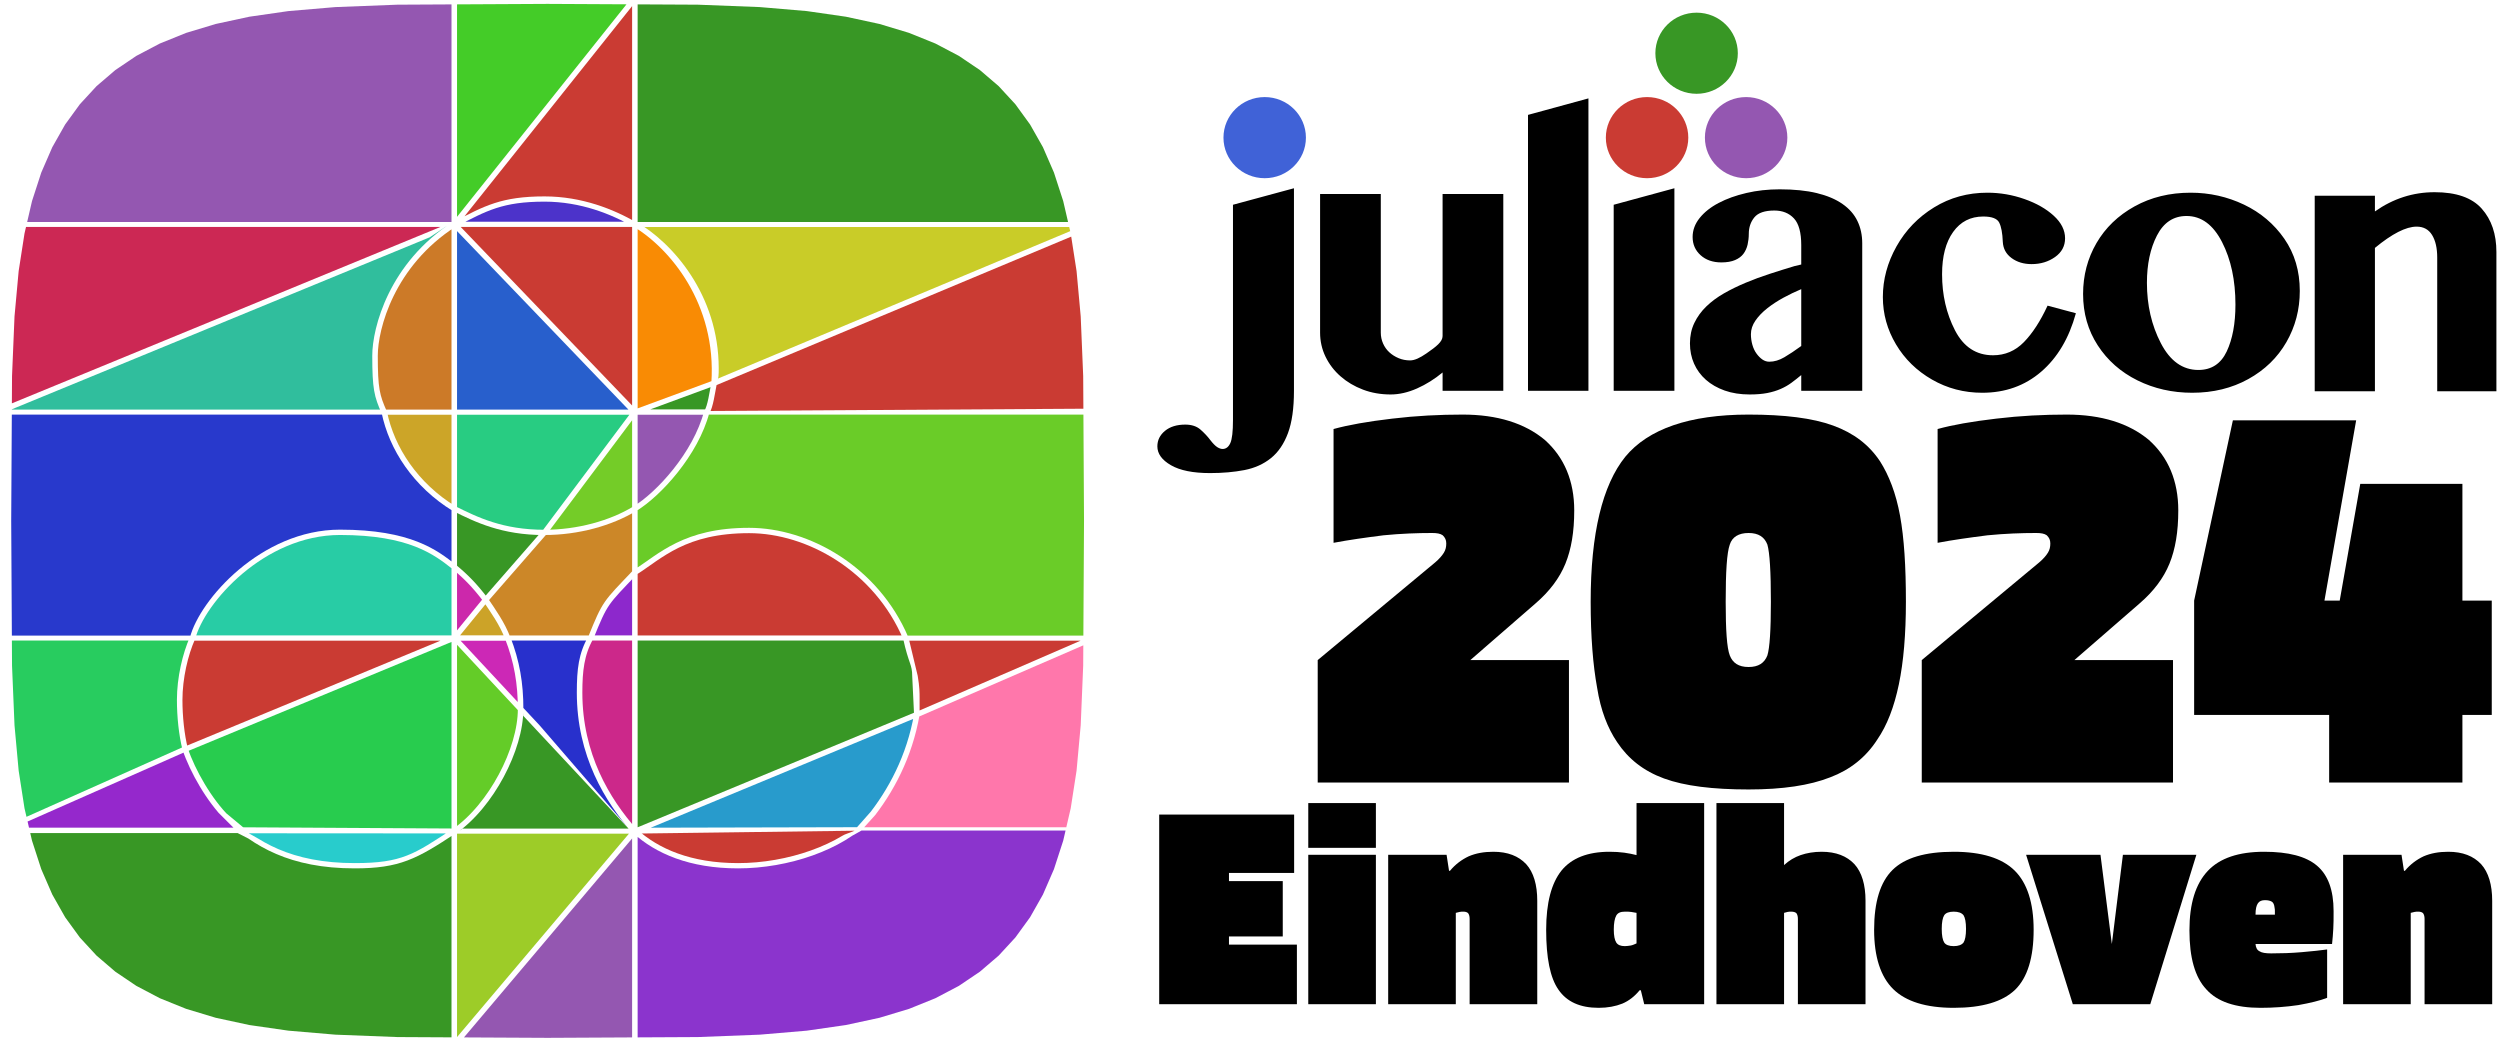 <?xml version="1.0" encoding="UTF-8" standalone="no"?>
<!DOCTYPE svg PUBLIC "-//W3C//DTD SVG 1.1//EN" "http://www.w3.org/Graphics/SVG/1.1/DTD/svg11.dtd">
<svg width="100%" height="100%" viewBox="0 0 474 198" version="1.1" xmlns="http://www.w3.org/2000/svg" xmlns:xlink="http://www.w3.org/1999/xlink" xml:space="preserve" xmlns:serif="http://www.serif.com/" style="fill-rule:evenodd;clip-rule:evenodd;stroke-linejoin:round;stroke-miterlimit:2;">
    <g transform="matrix(1,0,0,1,2.124,-98.155)">
        <path d="M243.21,172.251C243.21,175.564 242.831,178.238 242.076,180.272C241.317,182.311 240.24,183.895 238.844,185.019C237.449,186.143 235.774,186.899 233.82,187.281C231.87,187.658 229.698,187.852 227.308,187.852C224.076,187.852 221.603,187.354 219.884,186.358C218.17,185.367 217.311,184.174 217.311,182.783C217.311,181.624 217.791,180.646 218.75,179.852C219.71,179.058 220.997,178.659 222.61,178.659C223.823,178.659 224.791,178.985 225.515,179.629C226.239,180.272 226.837,180.912 227.308,181.543C227.844,182.238 228.302,182.701 228.669,182.933C229.039,183.165 229.375,183.281 229.681,183.281C230.317,183.281 230.806,182.907 231.146,182.161C231.482,181.418 231.648,179.968 231.648,177.817L231.648,136.977L243.21,133.848L243.21,172.251ZM259.675,134.942L259.675,161.221C259.675,161.951 259.819,162.637 260.107,163.285C260.391,163.929 260.787,164.487 261.293,164.951C261.799,165.414 262.384,165.783 263.06,166.066C263.731,166.35 264.456,166.487 265.232,166.487C266.104,166.487 267.099,166.006 268.311,165.174C270.226,163.852 271.39,162.942 271.39,161.869L271.39,134.942L282.901,134.942L282.901,172.251L271.39,172.251L271.39,168.775C269.877,170.032 268.259,171.041 266.545,171.805C264.826,172.564 263.16,172.946 261.546,172.946C259.662,172.946 257.909,172.641 256.295,172.028C254.677,171.414 253.264,170.577 252.056,169.517C250.843,168.461 249.892,167.217 249.199,165.792C248.51,164.367 248.165,162.843 248.165,161.221L248.165,134.942L259.675,134.942ZM299.043,172.251L287.585,172.251L287.585,119.938L299.043,116.809L299.043,172.251ZM303.832,136.977L315.342,133.848L315.342,172.251L303.832,172.251L303.832,136.977ZM339.392,152.976C338.284,153.44 337.163,153.976 336.034,154.59C334.908,155.204 333.879,155.873 332.954,156.603C332.03,157.328 331.279,158.109 330.708,158.938C330.137,159.766 329.849,160.624 329.849,161.521C329.849,162.217 329.945,162.886 330.128,163.534C330.311,164.178 330.573,164.732 330.913,165.195C331.249,165.659 331.62,166.032 332.021,166.315C332.427,166.594 332.863,166.736 333.334,166.736C334.276,166.736 335.227,166.453 336.186,165.89C337.146,165.328 338.214,164.616 339.392,163.757L339.392,152.976ZM350.955,172.251L339.392,172.251L339.392,169.268C338.755,169.8 338.132,170.29 337.525,170.736C336.919,171.182 336.239,171.573 335.48,171.903C334.725,172.234 333.875,172.491 332.928,172.676C331.986,172.856 330.878,172.946 329.6,172.946C327.847,172.946 326.272,172.697 324.877,172.204C323.481,171.706 322.295,171.028 321.318,170.165C320.341,169.302 319.595,168.285 319.071,167.109C318.552,165.933 318.291,164.65 318.291,163.26C318.291,161.835 318.565,160.543 319.124,159.384C319.678,158.225 320.437,157.182 321.396,156.255C322.356,155.328 323.472,154.5 324.75,153.77C326.028,153.041 327.402,152.371 328.868,151.758C330.329,151.144 331.855,150.582 333.434,150.071C335.017,149.556 336.583,149.067 338.132,148.603L339.392,148.307L339.392,144.629C339.392,142.247 338.93,140.556 338.005,139.56C337.08,138.569 335.842,138.071 334.293,138.071C332.475,138.071 331.214,138.504 330.507,139.363C329.801,140.225 329.448,141.268 329.448,142.492C329.448,143.187 329.369,143.869 329.221,144.53C329.068,145.191 328.806,145.77 328.436,146.268C328.069,146.766 327.537,147.165 326.848,147.461C326.159,147.758 325.291,147.908 324.249,147.908C322.63,147.908 321.318,147.453 320.31,146.543C319.298,145.629 318.797,144.479 318.797,143.088C318.797,141.796 319.241,140.599 320.131,139.487C321.025,138.376 322.225,137.423 323.743,136.633C325.256,135.835 327.005,135.208 328.994,134.745C330.979,134.281 333.081,134.05 335.301,134.05C338.031,134.05 340.378,134.29 342.349,134.766C344.316,135.247 345.939,135.934 347.217,136.831C348.499,137.723 349.441,138.801 350.043,140.058C350.654,141.316 350.955,142.728 350.955,144.281L350.955,172.251Z" style="fill-rule:nonzero;"/>
    </g>
    <g transform="matrix(0,-1,-1,0,420.196,263.758)">
        <path d="M237.662,172.594C233.413,172.594 229.971,176.092 229.971,180.41C229.971,184.723 233.413,188.226 237.662,188.226C241.911,188.226 245.353,184.723 245.353,180.41C245.353,176.092 241.911,172.594 237.662,172.594" style="fill:rgb(64,98,215);fill-rule:nonzero;"/>
    </g>
    <g transform="matrix(0,-1,-1,0,518.089,329.643)">
        <path d="M319.551,188.598C315.306,188.598 311.86,192.096 311.86,196.414C311.86,200.732 315.306,204.23 319.551,204.23C323.8,204.23 327.242,200.732 327.242,196.414C327.242,192.096 323.8,188.598 319.551,188.598" style="fill:rgb(56,151,37);fill-rule:nonzero;"/>
    </g>
    <g transform="matrix(0,-1,-1,0,511.476,355.038)">
        <path d="M328.942,172.594C324.693,172.594 321.251,176.097 321.251,180.41C321.251,184.728 324.693,188.226 328.942,188.226C333.191,188.226 336.633,184.728 336.633,180.41C336.633,176.097 333.191,172.594 328.942,172.594" style="fill:rgb(148,87,177);fill-rule:nonzero;"/>
    </g>
    <g transform="matrix(0,-1,-1,0,492.695,336.257)">
        <path d="M310.161,172.594C305.912,172.594 302.47,176.092 302.47,180.41C302.47,184.728 305.912,188.226 310.161,188.226C314.41,188.226 317.852,184.728 317.852,180.41C317.852,176.092 314.41,172.594 310.161,172.594" style="fill:rgb(202,59,51);fill-rule:nonzero;"/>
    </g>
    <g transform="matrix(1,0,0,1,2.124,-95.598)">
        <path d="M413.521,170.065C409.748,170.065 406.281,169.279 403.127,167.713C399.969,166.146 397.466,163.936 395.612,161.086C393.758,158.237 392.829,154.988 392.829,151.34C392.829,147.82 393.676,144.601 395.368,141.687C397.06,138.777 399.468,136.456 402.591,134.726C405.714,132.996 409.255,132.134 413.224,132.134C416.805,132.134 420.172,132.889 423.326,134.391C426.483,135.898 429.035,138.056 430.989,140.872C432.939,143.692 433.916,146.988 433.916,150.764C433.916,154.284 433.069,157.52 431.377,160.464C429.685,163.408 427.277,165.743 424.154,167.472C421.031,169.202 417.485,170.065 413.521,170.065ZM373.704,170.065C370.254,170.065 367.083,169.232 364.187,167.567C361.291,165.902 359.014,163.679 357.357,160.893C355.699,158.108 354.866,155.116 354.866,151.915C354.866,148.589 355.73,145.387 357.452,142.314C359.18,139.241 361.552,136.777 364.579,134.919C367.602,133.061 370.969,132.134 374.681,132.134C377.088,132.134 379.426,132.533 381.703,133.335C383.98,134.134 385.838,135.19 387.268,136.503C388.699,137.816 389.414,139.241 389.414,140.777C389.414,142.25 388.782,143.434 387.513,144.331C386.243,145.228 384.765,145.674 383.072,145.674C381.576,145.674 380.307,145.292 379.265,144.524C378.222,143.756 377.673,142.73 377.607,141.451C377.542,139.786 377.315,138.567 376.923,137.799C376.534,137.031 375.523,136.649 373.9,136.649C371.492,136.649 369.586,137.623 368.191,139.576C366.791,141.529 366.093,144.202 366.093,147.597C366.093,151.503 366.904,155.039 368.531,158.206C370.158,161.374 372.565,162.957 375.754,162.957C378.03,162.957 379.98,162.129 381.607,160.464C383.234,158.799 384.73,156.494 386.095,153.55L391.464,154.988C390.164,159.726 387.966,163.425 384.878,166.082C381.786,168.739 378.061,170.065 373.704,170.065ZM414.69,165.743C417.163,165.743 418.951,164.575 420.059,162.241C421.162,159.902 421.716,156.94 421.716,153.357C421.716,148.747 420.87,144.795 419.178,141.498C417.485,138.202 415.244,136.55 412.443,136.55C409.97,136.55 408.104,137.786 406.834,140.25C405.565,142.713 404.933,145.704 404.933,149.228C404.933,153.451 405.809,157.262 407.567,160.653C409.325,164.048 411.698,165.743 414.69,165.743ZM436.746,132.709L448.161,132.709L448.161,135.687C451.611,133.254 455.383,132.039 459.483,132.039C463.583,132.039 466.558,133.078 468.411,135.159C470.265,137.241 471.194,139.975 471.194,143.37L471.194,169.777L459.972,169.777L459.972,144.425C459.972,142.632 459.645,141.211 458.995,140.151C458.345,139.095 457.368,138.567 456.068,138.567C454.049,138.567 451.414,139.915 448.161,142.601L448.161,169.777L436.746,169.777L436.746,132.709Z" style="fill-rule:nonzero;"/>
    </g>
    <g transform="matrix(1,0,0,1,2.124,0.738)">
        <g transform="matrix(111.3,0,0,109.519,245.821,147.63)">
            <path d="M0.445,-0.212L0.445,-0L0.017,-0L0.017,-0.212L0.217,-0.381C0.224,-0.387 0.229,-0.393 0.232,-0.398C0.235,-0.403 0.236,-0.408 0.236,-0.414C0.236,-0.42 0.234,-0.424 0.23,-0.428C0.226,-0.431 0.22,-0.432 0.212,-0.432C0.187,-0.432 0.159,-0.431 0.129,-0.428C0.098,-0.424 0.07,-0.42 0.044,-0.415L0.044,-0.612C0.069,-0.619 0.102,-0.625 0.144,-0.63C0.185,-0.635 0.225,-0.637 0.264,-0.637C0.323,-0.637 0.37,-0.622 0.404,-0.593C0.437,-0.563 0.454,-0.522 0.454,-0.471C0.454,-0.434 0.449,-0.404 0.439,-0.379C0.429,-0.354 0.412,-0.331 0.388,-0.31L0.277,-0.212L0.445,-0.212Z" style="fill-rule:nonzero;"/>
        </g>
        <g transform="matrix(111.3,0,0,109.519,297.464,147.63)">
            <path d="M0.506,-0.074C0.487,-0.044 0.46,-0.022 0.426,-0.009C0.391,0.005 0.345,0.012 0.287,0.012C0.226,0.012 0.178,0.006 0.143,-0.007C0.108,-0.02 0.082,-0.041 0.063,-0.07C0.047,-0.094 0.035,-0.125 0.029,-0.164C0.022,-0.203 0.018,-0.252 0.018,-0.313C0.018,-0.431 0.038,-0.515 0.077,-0.564C0.116,-0.612 0.186,-0.637 0.287,-0.637C0.348,-0.637 0.396,-0.631 0.431,-0.618C0.466,-0.605 0.492,-0.585 0.511,-0.556C0.526,-0.532 0.538,-0.501 0.545,-0.462C0.552,-0.423 0.555,-0.374 0.555,-0.313C0.555,-0.257 0.551,-0.209 0.543,-0.17C0.535,-0.131 0.523,-0.099 0.506,-0.074ZM0.325,-0.313C0.325,-0.365 0.323,-0.398 0.319,-0.412C0.314,-0.425 0.304,-0.432 0.287,-0.432C0.27,-0.432 0.259,-0.425 0.255,-0.412C0.25,-0.398 0.248,-0.365 0.248,-0.313C0.248,-0.264 0.25,-0.233 0.255,-0.22C0.26,-0.207 0.27,-0.2 0.287,-0.2C0.304,-0.2 0.314,-0.207 0.319,-0.22C0.323,-0.233 0.325,-0.264 0.325,-0.313Z" style="fill-rule:nonzero;"/>
        </g>
        <g transform="matrix(111.3,0,0,109.519,360.349,147.63)">
            <path d="M0.445,-0.212L0.445,-0L0.017,-0L0.017,-0.212L0.217,-0.381C0.224,-0.387 0.229,-0.393 0.232,-0.398C0.235,-0.403 0.236,-0.408 0.236,-0.414C0.236,-0.42 0.234,-0.424 0.23,-0.428C0.226,-0.431 0.22,-0.432 0.212,-0.432C0.187,-0.432 0.159,-0.431 0.129,-0.428C0.098,-0.424 0.07,-0.42 0.044,-0.415L0.044,-0.612C0.069,-0.619 0.102,-0.625 0.144,-0.63C0.185,-0.635 0.225,-0.637 0.264,-0.637C0.323,-0.637 0.37,-0.622 0.404,-0.593C0.437,-0.563 0.454,-0.522 0.454,-0.471C0.454,-0.434 0.449,-0.404 0.439,-0.379C0.429,-0.354 0.412,-0.331 0.388,-0.31L0.277,-0.212L0.445,-0.212Z" style="fill-rule:nonzero;"/>
        </g>
        <g transform="matrix(111.3,0,0,109.519,411.992,147.63)">
            <path d="M0.524,-0.315L0.524,-0.117L0.474,-0.117L0.474,-0L0.247,-0L0.247,-0.117L0.017,-0.117L0.017,-0.315L0.083,-0.627L0.293,-0.627L0.239,-0.315L0.265,-0.315L0.3,-0.517L0.474,-0.517L0.474,-0.315L0.524,-0.315Z" style="fill-rule:nonzero;"/>
        </g>
    </g>
    <g transform="matrix(1,0,0,1,2.124,0.738)">
        <g transform="matrix(58.276,0,0,57.343,216.145,189.658)">
            <path d="M0.474,-0.197L0.474,-0L0.026,-0L0.026,-0.627L0.465,-0.627L0.465,-0.434L0.253,-0.434L0.253,-0.407L0.428,-0.407L0.428,-0.224L0.253,-0.224L0.253,-0.197L0.474,-0.197Z" style="fill-rule:nonzero;"/>
        </g>
        <g transform="matrix(58.276,0,0,57.343,244.7,189.658)">
            <path d="M0.241,-0.517L0.021,-0.517L0.021,-0.665L0.241,-0.665L0.241,-0.517ZM0.241,-0L0.021,-0L0.021,-0.494L0.241,-0.494L0.241,-0Z" style="fill-rule:nonzero;"/>
        </g>
        <g transform="matrix(58.276,0,0,57.343,259.852,189.658)">
            <path d="M0.241,-0L0.021,-0L0.021,-0.494L0.211,-0.494L0.219,-0.441L0.222,-0.441C0.239,-0.462 0.26,-0.478 0.283,-0.489C0.306,-0.499 0.332,-0.504 0.363,-0.504C0.41,-0.504 0.445,-0.49 0.47,-0.463C0.494,-0.436 0.506,-0.395 0.506,-0.342L0.506,-0L0.286,-0L0.286,-0.282C0.286,-0.291 0.284,-0.297 0.281,-0.301C0.278,-0.304 0.273,-0.306 0.266,-0.306C0.261,-0.306 0.257,-0.306 0.253,-0.305C0.248,-0.304 0.244,-0.303 0.241,-0.302L0.241,-0Z" style="fill-rule:nonzero;"/>
        </g>
        <g transform="matrix(58.276,0,0,57.343,290.33,189.658)">
            <path d="M0.306,-0.665L0.526,-0.665L0.526,-0L0.331,-0L0.32,-0.046L0.316,-0.046C0.3,-0.026 0.281,-0.011 0.26,-0.002C0.238,0.007 0.212,0.012 0.183,0.012C0.122,0.012 0.079,-0.008 0.052,-0.048C0.025,-0.087 0.012,-0.153 0.012,-0.246C0.012,-0.335 0.029,-0.4 0.062,-0.442C0.095,-0.483 0.147,-0.504 0.218,-0.504C0.235,-0.504 0.251,-0.503 0.266,-0.501C0.281,-0.499 0.294,-0.496 0.306,-0.493L0.306,-0.665ZM0.268,-0.306C0.254,-0.306 0.245,-0.302 0.24,-0.293C0.235,-0.284 0.232,-0.268 0.232,-0.247C0.232,-0.226 0.235,-0.212 0.24,-0.204C0.245,-0.196 0.254,-0.192 0.268,-0.192C0.274,-0.192 0.28,-0.193 0.287,-0.194C0.293,-0.195 0.299,-0.198 0.306,-0.201L0.306,-0.302C0.301,-0.303 0.295,-0.304 0.289,-0.305C0.283,-0.306 0.276,-0.306 0.268,-0.306Z" style="fill-rule:nonzero;"/>
        </g>
        <g transform="matrix(58.276,0,0,57.343,322.09,189.658)">
            <path d="M0.241,-0L0.021,-0L0.021,-0.665L0.241,-0.665L0.241,-0.46C0.257,-0.475 0.275,-0.486 0.295,-0.493C0.315,-0.5 0.338,-0.504 0.363,-0.504C0.41,-0.504 0.445,-0.49 0.47,-0.463C0.494,-0.436 0.506,-0.395 0.506,-0.342L0.506,-0L0.286,-0L0.286,-0.282C0.286,-0.291 0.284,-0.297 0.281,-0.301C0.278,-0.304 0.272,-0.306 0.265,-0.306C0.26,-0.306 0.256,-0.306 0.252,-0.305C0.248,-0.304 0.244,-0.303 0.241,-0.302L0.241,-0Z" style="fill-rule:nonzero;"/>
        </g>
        <g transform="matrix(58.276,0,0,57.343,352.568,189.658)">
            <path d="M0.53,-0.246C0.53,-0.154 0.51,-0.088 0.47,-0.048C0.429,-0.008 0.363,0.012 0.27,0.012C0.18,0.012 0.114,-0.009 0.073,-0.05C0.032,-0.091 0.011,-0.157 0.011,-0.246C0.011,-0.338 0.031,-0.404 0.071,-0.444C0.111,-0.484 0.177,-0.504 0.27,-0.504C0.361,-0.504 0.427,-0.483 0.468,-0.442C0.509,-0.401 0.53,-0.335 0.53,-0.246ZM0.231,-0.249C0.231,-0.227 0.234,-0.212 0.239,-0.204C0.244,-0.196 0.255,-0.192 0.27,-0.192C0.285,-0.192 0.296,-0.196 0.302,-0.204C0.307,-0.212 0.31,-0.227 0.31,-0.249C0.31,-0.271 0.307,-0.286 0.302,-0.294C0.296,-0.302 0.285,-0.306 0.27,-0.306C0.255,-0.306 0.244,-0.302 0.239,-0.294C0.234,-0.286 0.231,-0.271 0.231,-0.249Z" style="fill-rule:nonzero;"/>
        </g>
        <g transform="matrix(58.276,0,0,57.343,382.373,189.658)">
            <path d="M0.309,-0.494L0.548,-0.494L0.398,-0L0.146,-0L-0.006,-0.494L0.236,-0.494L0.273,-0.199L0.309,-0.494Z" style="fill-rule:nonzero;"/>
        </g>
        <g transform="matrix(58.276,0,0,57.343,412.352,189.658)">
            <path d="M0.459,-0.181L0.459,-0.021C0.436,-0.012 0.404,-0.004 0.365,0.003C0.325,0.009 0.284,0.012 0.242,0.012C0.161,0.012 0.102,-0.008 0.066,-0.049C0.029,-0.089 0.011,-0.154 0.011,-0.244C0.011,-0.333 0.031,-0.398 0.071,-0.441C0.11,-0.483 0.171,-0.504 0.254,-0.504C0.333,-0.504 0.39,-0.489 0.426,-0.458C0.462,-0.427 0.48,-0.377 0.48,-0.308C0.48,-0.284 0.48,-0.264 0.479,-0.249C0.478,-0.233 0.477,-0.216 0.475,-0.199L0.226,-0.199C0.227,-0.187 0.231,-0.179 0.239,-0.175C0.246,-0.17 0.259,-0.168 0.277,-0.168C0.309,-0.168 0.342,-0.169 0.376,-0.172C0.41,-0.175 0.438,-0.178 0.459,-0.181ZM0.288,-0.319C0.287,-0.329 0.284,-0.336 0.279,-0.339C0.274,-0.342 0.267,-0.344 0.257,-0.344C0.246,-0.344 0.239,-0.341 0.234,-0.334C0.229,-0.327 0.226,-0.315 0.226,-0.296L0.289,-0.296L0.289,-0.308C0.289,-0.311 0.289,-0.315 0.288,-0.319Z" style="fill-rule:nonzero;"/>
        </g>
        <g transform="matrix(58.276,0,0,57.343,440.907,189.658)">
            <path d="M0.241,-0L0.021,-0L0.021,-0.494L0.211,-0.494L0.219,-0.441L0.222,-0.441C0.239,-0.462 0.26,-0.478 0.283,-0.489C0.306,-0.499 0.332,-0.504 0.363,-0.504C0.41,-0.504 0.445,-0.49 0.47,-0.463C0.494,-0.436 0.506,-0.395 0.506,-0.342L0.506,-0L0.286,-0L0.286,-0.282C0.286,-0.291 0.284,-0.297 0.281,-0.301C0.278,-0.304 0.273,-0.306 0.266,-0.306C0.261,-0.306 0.257,-0.306 0.253,-0.305C0.248,-0.304 0.244,-0.303 0.241,-0.302L0.241,-0Z" style="fill-rule:nonzero;"/>
        </g>
    </g>
    <g transform="matrix(1,0,0,1,2.124,0.738)">
        <clipPath id="_clip1">
            <path d="M203.406,98.02L203.249,125.475L202.778,136.789L201.992,145.379L200.885,152.509L199.459,158.656L197.703,164.064L195.614,168.871L193.18,173.169L190.389,177.012L187.225,180.444L183.663,183.494L179.677,186.184L175.217,188.529L170.23,190.543L164.618,192.235L158.24,193.61L150.842,194.676L141.929,195.434L130.19,195.888L101.703,196.039L73.216,195.888L61.477,195.434L52.564,194.676L45.167,193.61L38.788,192.235L33.177,190.543L28.189,188.529L23.729,186.184L19.743,183.494L16.181,180.444L13.017,177.012L10.226,173.169L7.793,168.871L5.703,164.064L3.947,158.656L2.521,152.509L1.414,145.379L0.628,136.789L0.157,125.475L0,98.02L0.157,70.565L0.628,59.25L1.414,50.66L2.521,43.531L3.947,37.383L5.703,31.975L7.793,27.168L10.226,22.87L13.017,19.028L16.181,15.595L19.743,12.545L23.729,9.856L28.189,7.51L33.177,5.496L38.788,3.804L45.167,2.429L52.564,1.363L61.477,0.605L73.216,0.151L101.703,0L130.19,0.151L141.929,0.605L150.842,1.363L158.24,2.429L164.618,3.804L170.23,5.496L175.217,7.51L179.677,9.856L183.663,12.545L187.225,15.595L190.389,19.028L193.18,22.87L195.614,27.168L197.703,31.975L199.459,37.383L200.885,43.531L201.992,50.66L202.778,59.25L203.249,70.565L203.406,98.02Z" clip-rule="nonzero"/>
        </clipPath>
        <g clip-path="url(#_clip1)">
            <g>
                <g>
                    <g>
                        <clipPath id="_clip2">
                            <rect x="-1.774" y="-1.787" width="206.954" height="199.612" clip-rule="nonzero"/>
                        </clipPath>
                        <g clip-path="url(#_clip2)">
                            <g transform="matrix(0.175,0,0,0.175,-1.774,-157.452)">
                                <path d="M1180,1136L1180,896.572L688.831,896.572L688.831,1136" style="fill:rgb(56,151,37);fill-rule:nonzero;"/>
                            </g>
                            <g transform="matrix(0.175,0,0,0.175,-1.774,156.136)">
                                <path d="M487.172,232.373L487.172,9.327L477.08,15.894L470.322,20.11L463.88,23.955L457.656,27.43L451.588,30.56L445.583,33.339L439.569,35.789L433.47,37.907L427.223,39.704L420.742,41.192L413.964,42.382L406.808,43.279L399.212,43.909L391.085,44.272L382.338,44.392L369.481,44.114L357.322,43.306L345.833,41.988L334.984,40.195L324.736,37.95L315.065,35.287L305.928,32.23L297.306,28.813L289.148,25.065L281.438,21.014L274.134,16.694L267.205,12.141L255.431,6.137L0,6.137L-2,232.373" style="fill:rgb(56,151,37);fill-rule:nonzero;"/>
                            </g>
                            <g transform="matrix(0.175,0,0,0.175,-1.774,100.207)">
                                <path d="M250.924,319.888L234.927,303.938L231.273,299.544L227.709,294.968L224.242,290.23L220.888,285.364L217.652,280.39L214.544,275.335L208.788,265.152L203.683,254.995L199.339,245.121L197.463,240.321L196.847,238.593L12.78,319.888" style="fill:rgb(149,40,204);fill-rule:nonzero;"/>
                            </g>
                            <g transform="matrix(0.175,0,0,0.175,-1.774,78.957)">
                                <path d="M195.159,354.454L194.324,350.821L193.088,344.305L192.043,337.569L191.189,330.678L190.526,323.698L190.054,316.696L189.769,309.743L189.676,302.879L189.953,293.751L190.756,284.545L192.031,275.397L193.735,266.419L195.818,257.724L198.239,249.414L200.95,241.611L202.19,238.593L-2,238.593L0,441.461" style="fill:rgb(40,204,95);fill-rule:nonzero;"/>
                            </g>
                            <g transform="matrix(0.175,0,0,0.175,-1.774,122.241)">
                                <path d="M391.572,232.253L399.984,231.898L407.678,231.291L414.76,230.425L421.315,229.289L427.457,227.878L433.283,226.174L438.906,224.168L444.424,221.838L449.946,219.175L455.562,216.153L461.368,212.775L473.995,204.825L481.019,200.203L267.497,200.054L277.324,205.586L284.379,209.76L291.815,213.664L299.677,217.281L308.003,220.574L316.828,223.53L326.187,226.108L336.123,228.284L346.668,230.023L357.868,231.31L369.746,232.102L382.361,232.373" style="fill:rgb(40,204,204);fill-rule:nonzero;"/>
                            </g>
                            <g transform="matrix(0.175,0,0,0.175,-1.774,79.352)">
                                <path d="M487.172,237.824L202.424,355.729L203.079,357.581L204.877,362.18L209.112,371.799L214.084,381.693L219.715,391.652L222.729,396.553L225.88,401.395L229.14,406.129L232.506,410.728L235.953,415.157L239.482,419.397L243.066,423.405L261.42,438.655L487.172,439.973" style="fill:rgb(40,204,78);fill-rule:nonzero;"/>
                            </g>
                            <g transform="matrix(0.175,0,0,0.175,-1.774,157.16)">
                                <path d="M682.841,226.516L682.841,6.137L496.582,226.516" style="fill:rgb(148,87,177);fill-rule:nonzero;"/>
                            </g>
                            <g transform="matrix(0.175,0,0,0.175,-1.774,155.342)">
                                <path d="M679.421,11.335L493.162,11.335L493.162,231.714" style="fill:rgb(157,204,40);fill-rule:nonzero;"/>
                            </g>
                            <g transform="matrix(0.175,0,0,0.175,-1.774,63.36)">
                                <path d="M475.232,327.826L208.659,327.826L206.557,332.931L203.948,340.441L201.613,348.464L199.592,356.889L197.943,365.588L196.707,374.443L195.935,383.331L195.666,392.158L195.759,398.814L196.036,405.612L196.5,412.452L197.147,419.27L197.978,425.99L198.992,432.541L200.189,438.848L200.79,441.461" style="fill:rgb(202,59,51);fill-rule:nonzero;"/>
                            </g>
                            <g transform="matrix(0.175,0,0,0.175,-1.774,-0.427)">
                                <path d="M204.385,686.825L204.888,685.078L206.362,680.923L208.152,676.614L210.254,672.181L212.645,667.629L215.335,662.983L218.311,658.253L221.567,653.465L225.092,648.634L228.883,643.783L232.935,638.925L237.248,634.091L241.798,629.287L246.591,624.545L251.614,619.876L256.871,615.308L262.342,610.848L268.027,606.535L273.92,602.373L280.015,598.396L286.301,594.612L292.779,591.049L299.435,587.725L306.267,584.661L313.263,581.878L320.427,579.401L327.739,577.24L335.207,575.432L342.803,573.986L350.54,572.927L358.398,572.278L366.361,572.058L380.162,572.305L392.894,573.032L404.624,574.191L415.423,575.749L425.332,577.658L434.418,579.884L442.732,582.384L450.336,585.124L457.278,588.054L463.618,591.138L469.405,594.326L474.701,597.58L479.556,600.846L484.037,604.096L487.172,606.527L487.172,550.906L480.789,546.759L473.368,541.383L466.329,535.718L459.684,529.785L453.429,523.598L447.571,517.186L442.104,510.566L437.046,503.76L432.39,496.784L428.139,489.665L424.298,482.419L420.874,475.068L417.86,467.633L415.271,460.131L413.098,452.583L411.905,447.397L-2,447.397L-2,686.825" style="fill:rgb(40,57,204);fill-rule:nonzero;"/>
                            </g>
                            <g transform="matrix(0.175,0,0,0.175,-1.774,22.409)">
                                <path d="M487.172,556.174L487.172,483.416L480.418,478.176L476.101,475.049L471.441,471.907L466.372,468.792L460.842,465.751L454.782,462.806L448.137,460L440.837,457.368L432.827,454.96L424.037,452.804L414.416,450.949L403.899,449.43L392.426,448.301L379.936,447.59L366.392,447.343L358.733,447.556L351.203,448.182L343.778,449.194L336.486,450.585L329.307,452.325L322.268,454.4L315.369,456.785L308.623,459.474L302.017,462.431L295.579,465.646L289.312,469.094L283.221,472.761L277.305,476.622L271.584,480.661L266.062,484.85L260.747,489.179L255.638,493.623L250.756,498.16L246.096,502.771L241.678,507.436L237.489,512.131L233.562,516.842L229.889,521.538L226.481,526.214L223.334,530.833L220.475,535.378L217.901,539.83L215.62,544.166L213.635,548.359L211.962,552.39L210.597,556.228L210.613,556.174" style="fill:rgb(40,204,165);fill-rule:nonzero;"/>
                            </g>
                            <g transform="matrix(0.175,0,0,0.175,-1.774,79.565)">
                                <path d="M492.07,436.839L495.65,434.029L499.179,431.034L502.662,427.877L506.078,424.553L509.432,421.082L512.719,417.469L515.924,413.739L522.121,405.875L527.963,397.612L533.41,389.009L538.433,380.155L542.996,371.111L547.059,361.967L550.588,352.793L553.552,343.676L555.915,334.667L556.851,330.265L557.635,325.913L558.247,321.623L558.692,317.426L558.961,313.318L559.023,310.454L493.162,239.741L493.162,436.047" style="fill:rgb(100,204,40);fill-rule:nonzero;"/>
                            </g>
                            <g transform="matrix(0.175,0,0,0.175,-1.774,93.297)">
                                <path d="M678.984,360.367L564.873,238.156L564.943,235.018L564.658,239.366L564.19,243.787L563.555,248.286L562.732,252.838L561.749,257.464L559.308,266.774L556.243,276.201L552.605,285.661L548.416,295.076L543.729,304.374L538.558,313.484L532.954,322.334L526.941,330.844L520.565,338.933L517.227,342.817L513.823,346.562L510.336,350.164L506.78,353.627L503.149,356.916L499.456,360.05L495.697,362.999L499.324,360.367" style="fill:rgb(56,151,37);fill-rule:nonzero;"/>
                            </g>
                            <g transform="matrix(0.175,0,0,0.175,-1.774,55.113)">
                                <path d="M558.86,439.111L558.279,429.322L557.284,419.776L555.849,410.4L553.958,401.117L551.579,391.857L548.693,382.543L545.963,375.007L497.007,375.007L558.906,441.461" style="fill:rgb(204,40,182);fill-rule:nonzero;"/>
                            </g>
                            <g transform="matrix(0.175,0,0,0.175,-1.774,78.837)">
                                <path d="M677.92,441.461L672.297,434.524L666.755,427.196L661.35,419.482L656.117,411.378L651.106,402.883L646.356,393.987L641.918,384.692L637.831,374.995L634.15,364.897L630.91,354.385L628.164,343.49L626.979,337.855L625.941,332.143L625.044,326.319L624.307,320.402L623.715,314.373L623.29,308.247L623.028,302.014L622.943,295.683L623.048,286.392L623.414,277.863L624.12,269.94L625.236,262.485L626.838,255.409L627.852,251.907L629.014,248.483L630.329,245.082L631.826,241.662L633.043,239.285L552.328,239.285L554.379,244.943L557.35,254.528L559.799,264.074L561.753,273.643L563.227,283.304L564.253,293.121L564.849,303.158L565.017,312.302L582.839,331.389" style="fill:rgb(40,48,204);fill-rule:nonzero;"/>
                            </g>
                            <g transform="matrix(0.175,0,0,0.175,-1.774,35.551)">
                                <path d="M543.6,480.986L542.91,479.316L540.25,473.794L537.349,468.433L534.284,463.243L527.873,453.303L523.884,447.397L496.446,480.986" style="fill:rgb(204,163,40);fill-rule:nonzero;"/>
                            </g>
                            <g transform="matrix(0.175,0,0,0.175,-1.774,28.547)">
                                <path d="M520.292,482.427L517.356,478.647L513.144,473.534L509.034,468.839L504.974,464.491L500.915,460.417L496.808,456.549L492.601,452.812L493.162,453.287L493.162,515.644" style="fill:rgb(204,40,171);fill-rule:nonzero;"/>
                            </g>
                            <g transform="matrix(0.175,0,0,0.175,-1.774,78.237)">
                                <path d="M682.841,242.713L639.723,242.713L638.814,244.414L637.27,247.648L635.886,250.891L634.665,254.168L633.581,257.473L632.649,260.804L631.132,267.73L630.071,274.93L629.396,282.516L629.038,290.555L628.932,299.103L629.018,305.279L629.272,311.351L629.681,317.314L630.258,323.181L630.98,328.935L631.853,334.597L632.859,340.155L634.006,345.596L636.681,356.228L639.836,366.446L643.416,376.267L647.393,385.708L651.714,394.756L656.339,403.42L661.225,411.706L666.334,419.617L671.614,427.146L677.031,434.311L682.529,441.102L682.841,441.461" style="fill:rgb(204,40,138);fill-rule:nonzero;"/>
                            </g>
                            <g transform="matrix(0.175,0,0,0.175,-1.774,155.652)">
                                <path d="M1180,235.142L1180,6.137L931.43,6.137L921.527,11.691L913.759,16.68L905.527,21.321L896.881,25.623L887.865,29.561L878.526,33.136L868.909,36.328L859.059,39.134L849.025,41.534L838.847,43.532L828.575,45.097L818.253,46.237L807.93,46.925L797.651,47.161L787.98,46.976L778.683,46.431L769.741,45.53L761.154,44.309L752.91,42.755L745.017,40.908L737.456,38.763L730.234,36.348L723.331,33.662L716.76,30.736L710.501,27.571L704.558,24.193L698.919,20.603L693.593,16.835L688.554,12.889L688.831,13.128L688.831,235.142" style="fill:rgb(139,52,205);fill-rule:nonzero;"/>
                            </g>
                            <g transform="matrix(0.175,0,0,0.175,-1.774,121.757)">
                                <path d="M807.657,234.914L817.722,234.241L827.787,233.132L837.809,231.598L847.738,229.654L857.53,227.308L867.131,224.572L876.498,221.465L885.58,217.99L894.331,214.168L902.704,210.006L910.647,205.519C913.734,203.542 917.169,203.004 923.887,200.054L693.351,203.076L692.384,202.238L697.188,206.006L702.281,209.604L707.67,213.032L713.356,216.263L719.35,219.296L725.655,222.106L732.285,224.684L739.242,227.014L746.53,229.082L754.158,230.867L762.137,232.367L770.466,233.557L779.159,234.427L788.214,234.956L797.643,235.142" style="fill:rgb(202,59,51);fill-rule:nonzero;"/>
                            </g>
                            <g transform="matrix(0.175,0,0,0.175,-1.774,-79.198)">
                                <path d="M475.15,694.242L-2,694.242L-2,890.636" style="fill:rgb(204,40,84);fill-rule:nonzero;"/>
                            </g>
                            <g transform="matrix(0.175,0,0,0.175,-1.774,-79.158)">
                                <path d="M409.753,891.884L408.793,889.673L406.528,883.714L404.722,877.743L403.357,871.366L402.386,864.181L401.758,855.775L401.419,845.704L401.318,833.468L401.54,827.296L402.246,820.274L403.47,812.533L405.268,804.158L407.678,795.238L410.755,785.874L414.533,776.17L416.717,771.184L419.088,766.172L421.658,761.113L424.443,756.027L427.437,750.921L430.655,745.812L434.09,740.707L437.768,735.625L441.679,730.573L445.832,725.569L450.235,720.614L454.895,715.729L459.816,710.925L465.003,706.218L470.462,701.607L476.206,697.12L482.228,692.761L463.607,705.186L10.023,891.884" style="fill:rgb(48,190,157);fill-rule:nonzero;"/>
                            </g>
                            <g transform="matrix(0.175,0,0,0.175,-1.774,10.656)">
                                <path d="M581.556,514.465L579.481,514.427L571.362,513.959L563.621,513.209L556.243,512.2L549.2,510.952L542.485,509.495L536.07,507.849L529.944,506.036L524.079,504.084L518.459,502.017L513.066,499.856L507.876,497.627L498.068,493.082L493.162,490.674L493.162,547.841L496.547,550.701L500.872,554.546L505.111,558.539L509.303,562.743L513.495,567.23L517.73,572.065L522.051,577.317L524.242,580.139" style="fill:rgb(56,151,37);fill-rule:nonzero;"/>
                            </g>
                            <g transform="matrix(0.175,0,0,0.175,-1.774,-25.426)">
                                <path d="M487.172,590.415L418.051,590.415L418.901,594.125L420.987,601.371L423.475,608.579L426.373,615.737L429.672,622.809L433.373,629.793L437.467,636.649L441.96,643.377L446.838,649.943L452.111,656.332L457.765,662.519L463.809,668.49L470.228,674.222L477.025,679.702L484.197,684.892L487.172,686.825" style="fill:rgb(204,165,40);fill-rule:nonzero;"/>
                            </g>
                            <g transform="matrix(0.175,0,0,0.175,-1.774,18.29)">
                                <path d="M635.901,579.741L640.491,568.518L644.925,558.381L646.996,554.095L649.055,550.21L651.172,546.605L653.414,543.188L655.848,539.845L658.542,536.464L664.891,529.244L673.076,520.541L682.841,510.295L682.841,447.397L682.315,447.702L677.015,450.512L671.505,453.163L665.811,455.652L659.939,457.971L653.918,460.123L647.74,462.095L641.439,463.884L635.016,465.48L628.496,466.887L621.882,468.093L615.198,469.09L608.448,469.874L601.662,470.446L594.838,470.794L589.39,470.887L527.869,541.383L532.888,548.804L539.393,558.898L542.575,564.282L545.593,569.866L548.385,575.66L550.078,579.741" style="fill:rgb(204,135,40);fill-rule:nonzero;"/>
                            </g>
                            <g transform="matrix(0.175,0,0,0.175,-1.774,30.795)">
                                <path d="M682.841,508.201L682.841,447.397L677.444,453.059L669.345,461.677L663.152,468.719L660.629,471.884L658.359,475.003L656.273,478.18L654.296,481.546L652.354,485.213L650.377,489.306L646.013,499.273L642.363,508.201" style="fill:rgb(141,40,204);fill-rule:nonzero;"/>
                            </g>
                            <g transform="matrix(0.175,0,0,0.175,-1.774,78.862)">
                                <path d="M988.227,317.345L986.332,277.855L986.152,273.364L985.661,269.844L984.858,266.597L983.731,263.061L982.28,258.752L980.552,253.237L978.583,246.072L976.961,239.142L688.831,239.142L688.831,441.461" style="fill:rgb(56,151,37);fill-rule:nonzero;"/>
                            </g>
                            <g transform="matrix(0.175,0,0,0.175,-1.774,93.817)">
                                <path d="M926.547,355.899L941.462,339.056L945.752,333.279L949.924,327.319L953.972,321.178L957.876,314.852L961.635,308.343L965.223,301.654L968.647,294.778L971.879,287.725L974.917,280.486L977.745,273.066L980.357,265.46L982.732,257.673L984.869,249.704L986.749,241.549L987.322,238.593L703.034,356.448" style="fill:rgb(40,155,204);fill-rule:nonzero;"/>
                            </g>
                            <g transform="matrix(0.175,0,0,0.175,-1.774,-20.492)">
                                <path d="M679.881,562.191L493.162,562.191L493.162,662.253L500.665,665.936L510.332,670.419L515.382,672.587L520.627,674.686L526.075,676.691L531.753,678.581L537.677,680.332L543.881,681.924L550.37,683.335L557.179,684.537L564.323,685.515L571.83,686.241L579.715,686.693L586.516,686.825" style="fill:rgb(40,204,130);fill-rule:nonzero;"/>
                            </g>
                            <g transform="matrix(0.175,0,0,0.175,-1.774,-78.484)">
                                <path d="M487.172,888.027L487.172,692.761L485.667,693.766L479.825,697.994L474.261,702.342L468.973,706.813L463.942,711.374L459.177,716.031L454.657,720.761L450.395,725.561L446.366,730.411L442.58,735.308L439.019,740.228L435.685,745.178L432.569,750.125L429.668,755.076L426.969,760.007L424.478,764.912L422.177,769.77L420.079,774.562L416.401,784.003L413.426,793.066L411.094,801.685L409.366,809.75L408.189,817.174L407.522,823.841L407.307,829.696L407.409,841.723L407.74,851.602L408.345,859.714L409.261,866.496L410.532,872.417L412.205,877.955L414.354,883.598L416.269,888.027" style="fill:rgb(204,122,40);fill-rule:nonzero;"/>
                            </g>
                            <g transform="matrix(0.175,0,0,0.175,-1.774,-157.452)">
                                <path d="M487.172,1136L487.172,896.572L-2,896.572L-2,1136" style="fill:rgb(148,87,177);fill-rule:nonzero;"/>
                            </g>
                            <g transform="matrix(0.175,0,0,0.175,-1.774,-19.456)">
                                <path d="M594.635,680.804L601.257,680.471L607.847,679.915L614.402,679.154L620.891,678.18L627.318,677.012L633.651,675.644L639.887,674.095L646.001,672.359L651.983,670.45L657.817,668.367L663.495,666.126L668.986,663.722L674.293,661.171L679.39,658.469L682.841,656.464L682.841,562.269L594.034,680.815" style="fill:rgb(116,204,40);fill-rule:nonzero;"/>
                            </g>
                            <g transform="matrix(0.175,0,0,0.175,-1.774,22.054)">
                                <path d="M974.73,558.207L973.506,555.482L970.21,548.835L966.681,542.381L962.949,536.132L959.003,530.075L954.865,524.228L950.544,518.574L946.048,513.136L941.376,507.896L936.556,502.86L931.58,498.033L926.472,493.422L921.227,489.017L915.865,484.823L910.394,480.847L904.821,477.086L899.151,473.542L893.403,470.215L887.581,467.107L881.696,464.224L875.757,461.558L869.771,459.123L863.758,456.912L857.717,454.93L851.653,453.175L845.589,451.648L839.529,450.354L833.485,449.295L827.456,448.464L821.47,447.873L815.519,447.517L809.615,447.397L803.274,447.475L797.183,447.706L791.326,448.085L785.71,448.607L780.313,449.252L775.138,450.029L770.17,450.922L765.424,451.927L756.42,454.242L748.133,456.928L740.455,459.919L733.33,463.169L726.673,466.628L720.422,470.249L714.499,473.975L708.844,477.759L698.03,485.303L692.746,488.947L688.831,491.529L688.831,558.207" style="fill:rgb(202,59,51);fill-rule:nonzero;"/>
                            </g>
                            <g transform="matrix(0.175,0,0,0.175,-1.774,-25.431)">
                                <path d="M689.135,686.628L694.298,682.825L699.68,678.435L705.225,673.515L710.852,668.085L716.515,662.203L722.134,655.892L727.656,649.206L733.014,642.172L738.15,634.845L742.993,627.243L747.494,619.428L751.584,611.421L755.207,603.282L758.307,595.011L759.629,590.883L759.754,590.443L688.831,590.443L688.831,686.825" style="fill:rgb(148,87,177);fill-rule:nonzero;"/>
                            </g>
                            <g transform="matrix(0.175,0,0,0.175,-1.774,-79.719)">
                                <path d="M682.841,697.217L497.152,697.217L682.841,890.636" style="fill:rgb(202,59,51);fill-rule:nonzero;"/>
                            </g>
                            <g transform="matrix(0.175,0,0,0.175,-1.774,-78.161)">
                                <path d="M678.852,886.18L493.162,692.761L493.162,886.18" style="fill:rgb(40,95,204);fill-rule:nonzero;"/>
                            </g>
                            <g transform="matrix(0.175,0,0,0.175,-1.774,79.136)">
                                <path d="M1180,439.892L1180,239.142L993.963,319.807L992.614,326.763L990.688,335.119L988.496,343.289L986.059,351.27L983.383,359.061L980.486,366.667L977.37,374.083L974.059,381.314L970.558,388.352L966.876,395.204L963.031,401.867L959.034,408.34L954.893,414.628L950.626,420.727L946.235,426.636L934.277,439.892" style="fill:rgb(255,119,171);fill-rule:nonzero;"/>
                            </g>
                            <g transform="matrix(0.175,0,0,0.175,-1.774,-48.563)">
                                <path d="M761.895,716.85L762.367,715.957L763.502,712.854L764.555,709.078L765.514,704.869L767.218,695.903L767.799,692.761L702.472,716.85" style="fill:rgb(56,151,37);fill-rule:nonzero;"/>
                            </g>
                            <g transform="matrix(0.175,0,0,0.175,-1.774,56.712)">
                                <path d="M1168.68,365.859L983.13,365.859L992.267,403.888L993.452,411.977L994.057,418.342L994.283,423.571L994.314,428.178L994.314,441.461" style="fill:rgb(202,59,51);fill-rule:nonzero;"/>
                            </g>
                            <g transform="matrix(0.175,0,0,0.175,-1.774,-0.427)">
                                <path d="M1180,686.825L1180,447.397L765.974,447.397L765.37,449.538L763.97,453.897L760.76,462.469L756.997,470.918L752.774,479.196L748.125,487.258L743.142,495.076L737.865,502.612L732.367,509.832L726.697,516.695L720.929,523.169L715.111,529.213L709.312,534.806L703.58,539.895L697.987,544.456L692.575,548.444L688.831,550.898L688.831,613.016L689.377,612.657L694.599,609.059L705.444,601.492L711.215,597.623L717.302,593.797L723.772,590.052L730.686,586.462L738.107,583.072L746.105,579.957L754.735,577.163L764.044,574.763L769.008,573.712L774.155,572.788L779.502,571.988L785.071,571.32L790.85,570.782L796.871,570.396L803.126,570.156L809.638,570.079L815.761,570.199L821.946,570.57L828.166,571.184L834.421,572.046L840.684,573.144L846.962,574.485L853.229,576.065L859.495,577.882L865.739,579.926L871.955,582.214L878.128,584.726L884.262,587.478L890.326,590.446L896.335,593.654L902.263,597.082L908.105,600.742L913.849,604.618L919.492,608.719L925.017,613.036L930.426,617.58L935.691,622.338L940.823,627.312L945.799,632.502L950.611,637.905L955.247,643.521L959.709,649.345L963.971,655.378L968.042,661.627L971.891,668.069L975.53,674.724L978.934,681.58L981.285,686.825" style="fill:rgb(106,204,40);fill-rule:nonzero;"/>
                            </g>
                            <g transform="matrix(0.175,0,0,0.175,-1.774,-78.843)">
                                <path d="M768.793,859.289L769.086,853.214L769.156,845.399L768.91,837.736L768.376,830.238L767.546,822.887L766.458,815.703L765.104,808.677L763.513,801.821L761.68,795.123L759.629,788.596L757.367,782.234L754.918,776.055L752.278,770.037L749.471,764.201L746.503,758.54L743.399,753.067L740.154,747.769L736.789,742.655L733.314,737.732L729.754,732.998L726.104,728.449L722.388,724.101L718.617,719.942L714.807,715.993L710.954,712.232L707.093,708.684L703.229,705.334L699.372,702.203L695.531,699.274L691.732,696.561L687.981,694.064L688.831,694.586L688.831,888.777" style="fill:rgb(249,139,4);fill-rule:nonzero;"/>
                            </g>
                            <g transform="matrix(0.175,0,0,0.175,-1.774,-158.426)">
                                <path d="M679.651,902.145L493.162,902.145L493.162,1136" style="fill:rgb(68,204,40);fill-rule:nonzero;"/>
                            </g>
                            <g transform="matrix(0.175,0,0,0.175,-1.774,-156.838)">
                                <path d="M500.86,1126.52L512.005,1120.95L517.414,1118.43L522.784,1116.12L528.177,1114.01L533.66,1112.11L539.291,1110.41L545.141,1108.93L551.251,1107.67L557.697,1106.64L564.53,1105.83L571.818,1105.25L579.617,1104.9L588.013,1104.79L595.544,1104.95L602.941,1105.42L610.179,1106.18L617.257,1107.21L624.163,1108.48L630.898,1109.99L637.449,1111.69L643.817,1113.58L649.987,1115.64L655.965,1117.84L661.736,1120.16L667.301,1122.59L672.644,1125.09L677.791,1127.67L682.841,1130.43L682.841,898.632L501.297,1126.29" style="fill:rgb(202,59,51);fill-rule:nonzero;"/>
                            </g>
                            <g transform="matrix(0.175,0,0,0.175,-1.774,-119.332)">
                                <path d="M674.215,917.913L674.991,918.338L670.015,915.845L664.813,913.411L659.404,911.049L653.797,908.796L647.99,906.659L642,904.665L635.827,902.825L629.478,901.175L622.954,899.718L616.274,898.489L609.43,897.492L602.434,896.757L595.286,896.301L587.99,896.147L579.797,896.259L572.193,896.603L565.122,897.159L558.532,897.944L552.343,898.933L546.49,900.139L540.906,901.554L535.524,903.173L530.267,904.997L525.077,907.034L519.879,909.268L514.626,911.71L503.605,917.217L502.272,917.913" style="fill:rgb(76,51,202);fill-rule:nonzero;"/>
                            </g>
                            <g transform="matrix(0.175,0,0,0.175,-1.774,-84.738)">
                                <path d="M1168.21,725.936L696.303,725.936L694.735,724.97L702.312,730.323L709.975,736.433L717.622,743.285L721.436,747.003L725.211,750.899L728.931,754.968L732.609,759.227L736.208,763.656L739.733,768.263L743.165,773.043L746.503,778.002L749.724,783.123L752.824,788.421L755.784,793.882L758.6,799.513L761.252,805.295L763.739,811.254L766.04,817.368L768.154,823.644L770.057,830.072L771.745,836.657L773.204,843.393L774.428,850.284L775.392,857.314L776.101,864.495L776.534,871.822L776.682,879.27L776.651,883.529L776.421,887.517L775.778,891.602L776.222,889.998" style="fill:rgb(201,204,40);fill-rule:nonzero;"/>
                            </g>
                            <g transform="matrix(0.175,0,0,0.175,-1.774,-78.412)">
                                <path d="M1179,886.624L1180,691.25L774.347,861.036L773.106,867.753L771.379,876.843L770.365,881.291L769.211,885.43L767.858,889.129" style="fill:rgb(202,59,51);fill-rule:nonzero;"/>
                            </g>
                        </g>
                    </g>
                </g>
            </g>
        </g>
    </g>
</svg>
